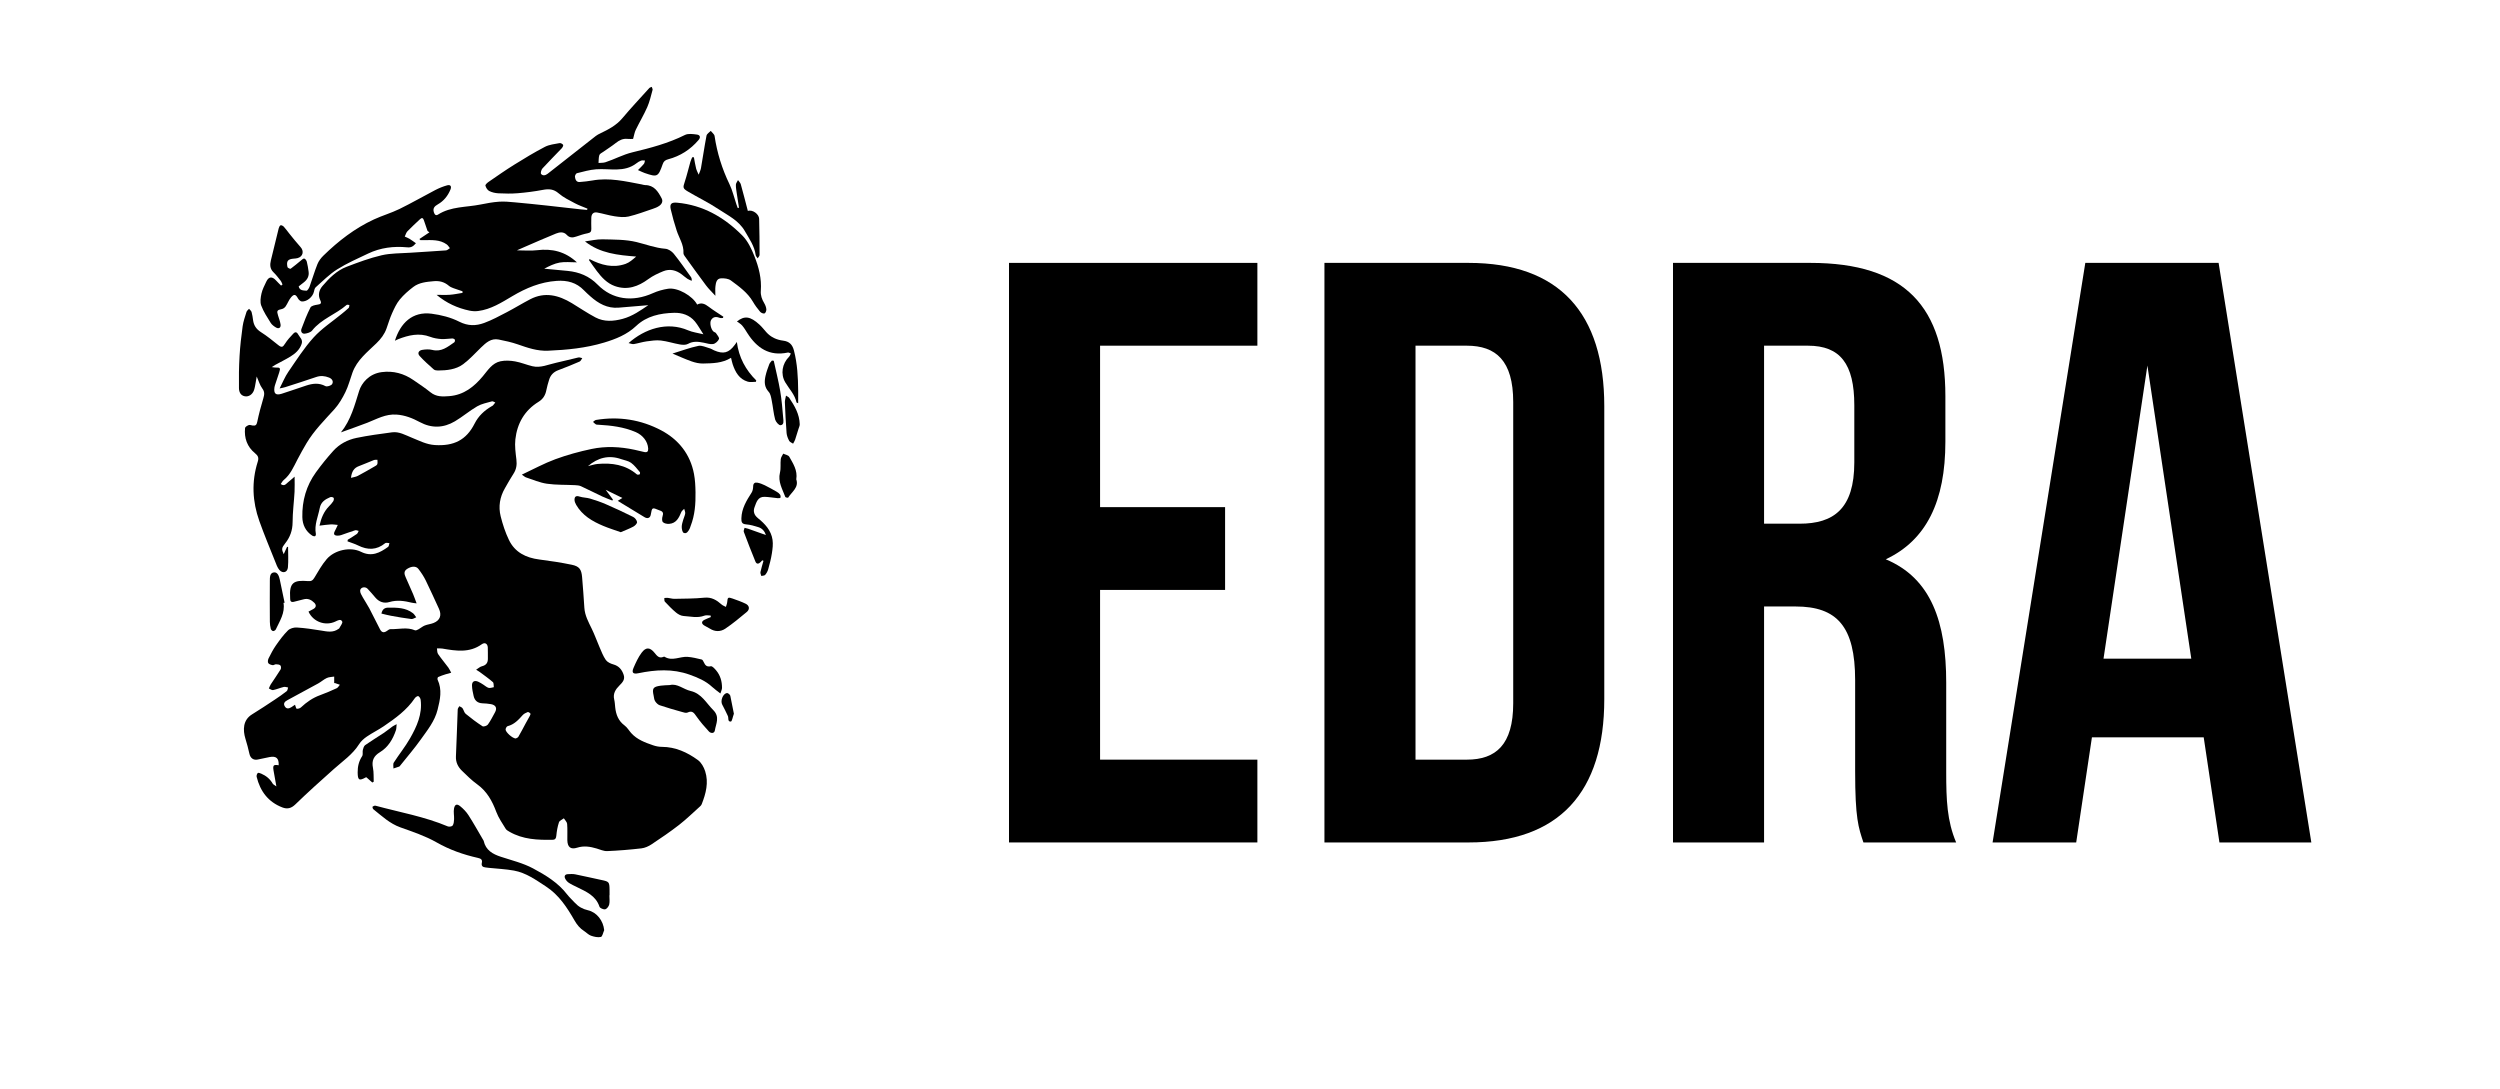<?xml version="1.0" encoding="utf-8"?>
<!-- Generator: Adobe Illustrator 16.0.4, SVG Export Plug-In . SVG Version: 6.00 Build 0)  -->
<!DOCTYPE svg PUBLIC "-//W3C//DTD SVG 1.1//EN" "http://www.w3.org/Graphics/SVG/1.1/DTD/svg11.dtd">
<svg version="1.1" id="Layer_1" xmlns="http://www.w3.org/2000/svg" xmlns:xlink="http://www.w3.org/1999/xlink" x="0px" y="0px"
	 width="699px" height="304.5px" viewBox="336 137.5 699 304.5" enable-background="new 336 137.5 699 304.5" xml:space="preserve">
<g enable-background="new    ">
	<path d="M643.58,279.295h34.955v23.148H643.58v47.455h43.983v23.15h-69.447V211.004h69.447v23.15H643.58V279.295z"/>
	<path d="M706.313,211.004h40.279c25.464,0,37.965,14.121,37.965,40.048V333c0,25.928-12.501,40.049-37.965,40.049h-40.279V211.004z
		 M731.777,234.154v115.744h14.353c8.103,0,12.964-4.166,12.964-15.74v-84.264c0-11.574-4.861-15.74-12.964-15.74H731.777z"/>
	<path d="M857.013,373.049c-1.39-4.168-2.315-6.713-2.315-19.908v-25.465c0-15.047-5.093-20.602-16.667-20.602h-8.797v65.975H803.77
		V211.004h38.428c26.39,0,37.732,12.269,37.732,37.271v12.73c0,16.668-5.324,27.549-16.667,32.873
		c12.731,5.324,16.898,17.594,16.898,34.492v25c0,7.871,0.231,13.658,2.778,19.678H857.013z M829.233,234.154v49.77h9.954
		c9.491,0,15.278-4.166,15.278-17.131V250.82c0-11.574-3.936-16.666-12.963-16.666H829.233z"/>
	<path d="M982.248,373.049h-25.696l-4.398-29.4h-31.251l-4.398,29.4h-23.38l25.927-162.044h37.27L982.248,373.049z M924.144,321.658
		h24.538l-12.27-81.949L924.144,321.658z"/>
</g>
<g>
	<path d="M431.324,258.392c2.805-3.491,3.834-7.603,5.1-11.625c0.673-2.14,2.744-4.758,6.289-5.222
		c3.25-0.426,6.191,0.375,8.865,2.213c1.623,1.115,3.271,2.204,4.799,3.438c1.609,1.299,3.396,1.211,5.26,1.062
		c4.031-0.325,6.9-2.604,9.355-5.547c1.42-1.7,2.629-3.714,4.957-4.201c1.303-0.274,2.748-0.194,4.073,0.037
		c1.64,0.288,3.208,0.964,4.837,1.351c2.311,0.551,4.436-0.498,6.619-0.965c2.088-0.445,4.146-1.02,6.229-1.484
		c0.334-0.074,0.729,0.117,1.098,0.187c-0.244,0.327-0.42,0.813-0.744,0.955c-1.955,0.848-3.926,1.662-5.924,2.396
		c-1.352,0.496-2.215,1.377-2.615,2.727c-0.281,0.943-0.58,1.889-0.758,2.854c-0.264,1.422-0.947,2.524-2.176,3.276
		c-3.93,2.411-5.989,6.04-6.494,10.503c-0.209,1.848,0.064,3.771,0.292,5.641c0.176,1.461-0.004,2.74-0.822,3.984
		c-0.856,1.303-1.6,2.68-2.383,4.031c-1.423,2.455-1.878,5.124-1.196,7.842c0.564,2.258,1.301,4.518,2.307,6.609
		c1.668,3.479,4.748,5,8.482,5.479c3.049,0.392,6.098,0.851,9.104,1.476c2.102,0.438,2.691,1.291,2.875,3.432
		c0.246,2.861,0.451,5.727,0.635,8.593c0.139,2.164,1.15,3.989,2.07,5.876c0.807,1.648,1.414,3.393,2.148,5.078
		c0.539,1.234,1.012,2.533,1.77,3.625c0.43,0.617,1.332,1.044,2.104,1.254c1.578,0.432,2.418,1.487,2.896,2.916
		c0.432,1.295-0.301,2.111-1.182,2.982c-1.047,1.035-1.873,2.267-1.459,3.93c0.174,0.706,0.195,1.447,0.275,2.175
		c0.219,2.032,0.881,3.791,2.625,5.077c0.738,0.544,1.225,1.424,1.852,2.125c1.652,1.843,3.9,2.648,6.145,3.423
		c0.766,0.264,1.605,0.426,2.414,0.428c3.818,0.014,7.115,1.527,10.094,3.696c0.941,0.687,1.65,1.962,2.023,3.112
		c1.021,3.169,0.211,6.242-0.967,9.23c-0.088,0.221-0.256,0.428-0.436,0.588c-1.953,1.75-3.834,3.595-5.898,5.203
		c-2.48,1.93-5.09,3.697-7.707,5.438c-0.832,0.55-1.852,1.005-2.828,1.117c-3.172,0.365-6.361,0.629-9.551,0.763
		c-0.977,0.04-1.982-0.438-2.961-0.726c-1.793-0.527-3.555-0.828-5.43-0.229c-1.834,0.585-2.719-0.154-2.758-2.104
		c-0.029-1.52,0.074-3.049-0.057-4.558c-0.045-0.538-0.598-1.032-0.92-1.548c-0.473,0.365-1.209,0.646-1.365,1.114
		c-0.395,1.188-0.617,2.456-0.732,3.709c-0.072,0.756-0.264,1.157-1.041,1.174c-4.182,0.087-8.314-0.075-12.07-2.244
		c-0.385-0.224-0.835-0.466-1.052-0.821c-0.931-1.537-2-3.039-2.618-4.701c-1.143-3.073-2.624-5.784-5.367-7.752
		c-1.525-1.095-2.877-2.447-4.23-3.763c-1.115-1.083-1.777-2.375-1.697-4.042c0.211-4.373,0.316-8.75,0.5-13.125
		c0.012-0.306,0.295-0.601,0.452-0.899c0.3,0.184,0.692,0.301,0.882,0.563c0.352,0.488,0.458,1.214,0.891,1.569
		c1.504,1.236,3.067,2.414,4.699,3.473c0.297,0.192,1.247-0.113,1.506-0.471c0.764-1.053,1.338-2.247,1.978-3.391
		c0.663-1.183,0.282-2.045-1.085-2.312c-0.803-0.156-1.631-0.199-2.451-0.24c-1.341-0.067-2.137-0.784-2.425-2.042
		c-0.22-0.953-0.429-1.929-0.458-2.898c-0.035-1.139,0.652-1.555,1.705-1.116c0.521,0.218,0.996,0.557,1.484,0.854
		c0.488,0.299,0.932,0.744,1.459,0.887c0.436,0.117,0.963-0.113,1.451-0.19c-0.076-0.483,0.021-1.169-0.26-1.417
		c-1.168-1.021-2.451-1.913-3.696-2.845c-0.223-0.167-0.471-0.302-0.987-0.63c0.64-0.396,1.08-0.827,1.596-0.952
		c1.208-0.292,1.721-0.992,1.688-2.199c-0.029-1.026,0.035-2.058-0.025-3.081c-0.063-1.066-0.824-1.492-1.684-0.877
		c-3.464,2.477-7.232,1.857-11.021,1.205c-0.492-0.085-1.008-0.035-1.512-0.047c0.094,0.527,0.033,1.158,0.31,1.562
		c0.896,1.309,1.933,2.521,2.877,3.797c0.323,0.438,0.535,0.957,0.798,1.438c-0.516,0.144-1.037,0.269-1.547,0.437
		c-0.712,0.231-1.43,0.461-2.107,0.774c-0.14,0.065-0.234,0.547-0.145,0.74c1.32,2.809,0.701,5.562-0.006,8.396
		c-0.807,3.232-2.852,5.713-4.691,8.307c-1.773,2.501-3.787,4.831-5.699,7.233c-0.103,0.129-0.201,0.301-0.338,0.353
		c-0.529,0.2-1.074,0.36-1.615,0.536c0.021-0.56-0.164-1.25,0.096-1.654c1.462-2.28,3.188-4.401,4.527-6.745
		c1.897-3.318,3.496-6.802,2.984-10.811c-0.048-0.381-0.336-0.852-0.652-1.025c-0.174-0.096-0.762,0.259-0.957,0.549
		c-2.248,3.352-5.448,5.646-8.703,7.866c-1.524,1.039-3.202,1.851-4.725,2.892c-0.826,0.562-1.644,1.283-2.168,2.119
		c-1.818,2.888-4.594,4.753-7.062,6.958c-3.638,3.247-7.274,6.503-10.774,9.897c-1.156,1.122-2.257,1.362-3.607,0.847
		c-3.976-1.518-6.221-4.537-7.209-8.572c-0.08-0.324,0.088-0.82,0.322-1.064c0.123-0.133,0.656,0.049,0.965,0.184
		c1.344,0.587,2.442,1.461,3.187,2.768c0.157,0.277,0.54,0.428,1.044,0.805c-0.301-1.684-0.564-3.075-0.797-4.471
		c-0.24-1.445,0.029-1.703,1.438-1.438c0.092-1.962-0.666-2.655-2.545-2.3c-1.121,0.212-2.232,0.472-3.351,0.699
		c-1.181,0.238-2.031-0.439-2.284-1.619c-0.307-1.434-0.705-2.849-1.128-4.252c-0.716-2.38-0.724-5.179,1.867-6.767
		c2.163-1.33,4.278-2.738,6.396-4.14c1.125-0.746,2.234-1.519,3.297-2.351c0.246-0.193,0.265-0.674,0.387-1.021
		c-0.401-0.061-0.834-0.243-1.2-0.154c-1.013,0.244-1.983,0.67-3,0.879c-0.347,0.071-0.784-0.289-1.181-0.453
		c0.175-0.381,0.303-0.791,0.529-1.139c0.913-1.402,1.887-2.768,2.76-4.193c0.168-0.275,0.136-0.924-0.07-1.117
		c-0.275-0.258-0.807-0.301-1.232-0.314c-0.308-0.01-0.648,0.305-0.929,0.249c-0.444-0.087-1.022-0.257-1.228-0.589
		c-0.191-0.309-0.096-0.938,0.092-1.314c0.621-1.235,1.254-2.48,2.043-3.611c1.023-1.471,2.099-2.936,3.361-4.191
		c0.562-0.559,1.653-0.88,2.475-0.828c2.281,0.145,4.557,0.479,6.816,0.854c1.68,0.28,3.325,0.658,4.853-0.468
		c0.065-0.049,0.171-0.073,0.2-0.137c0.316-0.646,1.035-1.488,0.842-1.906c-0.393-0.853-1.264-0.316-1.926-0.004
		c-2.797,1.314-6.199,0.084-7.504-2.783c0.455-0.242,0.92-0.479,1.373-0.735c0.824-0.462,0.836-1.147,0.256-1.729
		c-0.803-0.808-1.778-1.313-3.002-0.971c-0.869,0.242-1.754,0.426-2.623,0.67c-0.836,0.233-1.156-0.113-1.131-0.916
		c0.002-0.041,0-0.084-0.002-0.125c-0.291-4.338,0.987-5.061,5.015-4.725c0.899,0.075,1.301-0.186,1.743-0.917
		c1.072-1.782,2.105-3.629,3.445-5.204c2.182-2.564,6.619-3.558,9.6-2.072c2.992,1.493,5.289,0.277,7.584-1.375
		c0.246-0.179,0.25-0.693,0.367-1.053c-0.399-0.003-0.94-0.178-1.176,0.016c-2.4,1.979-4.91,1.968-7.586,0.636
		c-0.939-0.468-1.963-0.767-2.949-1.142c0.021-0.148,0.041-0.298,0.062-0.447c0.854-0.535,1.729-1.041,2.549-1.623
		c0.247-0.176,0.344-0.562,0.51-0.852c-0.328-0.066-0.697-0.266-0.979-0.179c-1.324,0.41-2.621,0.91-3.938,1.353
		c-0.305,0.103-0.643,0.152-0.963,0.152c-1.009-0.002-1.244-0.439-0.771-1.312c0.296-0.547,0.539-1.123,0.807-1.687
		c-0.658-0.052-1.318-0.174-1.971-0.142c-0.998,0.053-1.99,0.211-3.146,0.344c0.492-2.172,1.23-3.939,2.641-5.389
		c0.429-0.44,0.861-0.894,1.191-1.405c0.168-0.263,0.264-0.771,0.12-0.981c-0.137-0.197-0.692-0.298-0.954-0.186
		c-1.387,0.59-2.599,1.343-2.923,3.033c-0.459,2.4-1.571,4.695-1.087,7.244c0.038,0.198-0.09,0.588-0.22,0.625
		c-0.229,0.068-0.563,0.008-0.771-0.129c-1.869-1.225-2.75-3.043-2.793-5.207c-0.089-4.562,1.107-8.789,3.791-12.5
		c1.508-2.086,3.137-4.1,4.86-6.012c1.721-1.908,3.989-3.105,6.472-3.621c3.284-0.679,6.62-1.123,9.947-1.566
		c2.007-0.269,3.73,0.779,5.516,1.49c2.117,0.844,4.096,1.926,6.512,2.071c5.228,0.317,8.732-1.368,11.068-5.998
		c1.088-2.157,2.719-3.649,4.732-4.834c0.142-0.083,0.306-0.147,0.414-0.264c0.23-0.251,0.432-0.53,0.646-0.797
		c-0.316-0.118-0.68-0.402-0.939-0.328c-1.401,0.399-2.897,0.679-4.133,1.396c-2.154,1.25-4.071,2.908-6.217,4.18
		c-3.186,1.889-6.502,2.016-9.832,0.223c-2.027-1.092-4.095-1.922-6.486-2.096c-3.076-0.223-5.541,1.25-8.196,2.285
		C436.242,256.643,433.775,257.496,431.324,258.392z M452.486,306.205c-0.658-0.09-1.01-0.107-1.346-0.189
		c-2.083-0.509-4.137-0.824-6.288-0.18c-1.467,0.438-2.837-0.012-3.879-1.231c-0.722-0.843-1.433-1.696-2.203-2.493
		c-0.69-0.715-2.019-0.414-2.073,0.521c-0.037,0.61,0.407,1.283,0.732,1.875c0.568,1.035,1.259,2.003,1.811,3.046
		c1.035,1.956,1.986,3.956,3.017,5.916c0.495,0.945,1.149,1.021,2.006,0.381c0.276-0.206,0.632-0.456,0.942-0.445
		c2.274,0.07,4.584-0.641,6.828,0.328c0.252,0.108,0.707-0.138,1.021-0.309c0.581-0.316,1.09-0.789,1.696-1.029
		c0.793-0.316,1.683-0.395,2.477-0.712c1.832-0.729,2.336-2.196,1.49-4.001c-1.234-2.633-2.401-5.3-3.688-7.906
		c-0.558-1.134-1.273-2.207-2.045-3.209c-0.662-0.865-1.925-0.781-3.13-0.016c-1.024,0.65-0.823,1.469-0.423,2.361
		c0.704,1.565,1.4,3.136,2.077,4.715C451.822,304.365,452.08,305.131,452.486,306.205z M429.441,328.498c0-0.69,0-1.26,0-1.828
		c-0.693,0.122-1.447,0.113-2.064,0.398c-0.846,0.39-1.562,1.055-2.385,1.51c-2.871,1.586-5.764,3.133-8.646,4.695
		c-0.673,0.365-1.2,0.852-0.752,1.666c0.468,0.852,1.182,0.734,1.891,0.277c0.359-0.23,0.709-0.477,1.002-0.674
		c0.188,0.482,0.295,1.105,0.465,1.125c0.385,0.042,0.902-0.108,1.188-0.372c1.575-1.474,3.295-2.677,5.344-3.419
		c1.58-0.573,3.127-1.244,4.653-1.946c0.368-0.169,0.599-0.639,0.892-0.971c-0.439-0.154-0.877-0.315-1.32-0.457
		C429.602,328.469,429.478,328.498,429.441,328.498z M480.203,343.984c0.156-0.096,0.576-0.209,0.733-0.478
		c0.716-1.216,1.353-2.478,2.026-3.72c0.371-0.687,0.773-1.357,1.137-2.049c0.119-0.227,0.297-0.596,0.205-0.721
		c-0.165-0.222-0.583-0.49-0.771-0.418c-0.515,0.195-1.061,0.473-1.416,0.874c-1.18,1.332-2.362,2.603-4.188,3.065
		c-0.261,0.066-0.556,0.599-0.565,0.923C477.342,342.193,479.264,343.947,480.203,343.984z M434.133,271.107
		c0.732-0.203,1.367-0.27,1.895-0.545c1.559-0.816,3.08-1.71,4.606-2.589c0.315-0.181,0.728-0.374,0.848-0.664
		c0.15-0.36,0.044-0.829,0.048-1.25c-0.332,0.021-0.695-0.042-0.99,0.072c-1.404,0.543-2.775,1.176-4.189,1.694
		C434.933,268.346,434.334,269.387,434.133,271.107z"/>
	<path d="M458.068,219.938c1.241,0,2.487,0.071,3.723-0.021c1.185-0.088,2.359-0.346,3.537-0.529
		c-0.008-0.152-0.015-0.304-0.021-0.456c-0.376-0.124-0.762-0.23-1.128-0.377c-0.913-0.363-1.979-0.556-2.69-1.162
		c-1.268-1.081-2.642-1.416-4.207-1.273c-2.01,0.183-4.072,0.352-5.731,1.616c-1.366,1.04-2.693,2.198-3.778,3.517
		c-0.916,1.112-1.548,2.491-2.146,3.825c-0.621,1.379-1.051,2.847-1.562,4.275c-0.577,1.62-1.569,2.912-2.812,4.12
		c-2.543,2.474-5.439,4.69-6.705,8.215c-0.65,1.812-1.127,3.708-1.967,5.429c-0.832,1.705-1.83,3.408-3.092,4.809
		c-2.748,3.051-5.674,5.943-7.791,9.502c-0.881,1.482-1.716,2.994-2.516,4.521c-1.082,2.067-1.975,4.248-3.865,5.779
		c-0.33,0.268-0.527,0.698-0.822,1.102c1.02,0.771,1.492-0.059,2.045-0.494c0.588-0.465,1.143-0.975,1.83-1.566
		c0,1.6,0.062,2.938-0.013,4.27c-0.159,2.82-0.536,5.637-0.545,8.455c-0.008,2.316-0.719,4.248-2.131,6.002
		c-0.938,1.168-0.995,1.576-0.356,2.953c0.35-0.767,0.648-1.416,0.946-2.067c0.093,0.021,0.185,0.039,0.276,0.06
		c0,1.896,0.125,3.805-0.041,5.688c-0.124,1.413-1.434,1.806-2.377,0.743c-0.566-0.641-0.862-1.547-1.189-2.369
		c-1.504-3.772-3.078-7.521-4.436-11.346c-1.93-5.436-2.205-10.978-0.448-16.525c0.347-1.1,0.162-1.675-0.776-2.438
		c-2.182-1.771-3.041-4.232-2.761-7.024c0.032-0.315,0.634-0.67,1.04-0.821c0.305-0.111,0.719,0.075,1.085,0.128
		c0.791,0.117,1.104-0.149,1.282-1.015c0.46-2.233,1.057-4.443,1.71-6.629c0.301-1.006,0.407-1.785-0.302-2.73
		c-0.668-0.891-0.979-2.05-1.559-3.34c-0.109,0.666-0.174,1.117-0.263,1.562c-0.149,0.763-0.239,1.549-0.493,2.275
		c-0.418,1.202-1.484,1.885-2.535,1.705c-1.273-0.218-1.652-1.289-1.669-2.283c-0.048-2.99-0.009-5.988,0.166-8.972
		c0.163-2.776,0.476-5.549,0.86-8.302c0.191-1.371,0.667-2.707,1.081-4.037c0.103-0.333,0.468-0.583,0.713-0.872
		c0.245,0.299,0.61,0.563,0.709,0.905c0.214,0.738,0.312,1.516,0.418,2.281c0.203,1.474,0.905,2.519,2.206,3.342
		c1.686,1.066,3.242,2.341,4.803,3.589c0.971,0.774,1.282,0.67,1.928-0.367c0.64-1.028,1.486-1.94,2.324-2.826
		c0.438-0.462,0.915-0.558,1.342,0.231c0.465,0.855,1.387,1.455,0.967,2.673c-0.562,1.625-1.746,2.674-3.123,3.519
		c-1.362,0.836-2.807,1.538-4.211,2.307c-0.268,0.146-0.518,0.324-1.027,0.646c0.555,0.068,0.814,0.136,1.072,0.125
		c1.306-0.045,1.436,0.126,1.013,1.4c-0.349,1.053-0.704,2.104-1.049,3.157c-0.103,0.312-0.216,0.627-0.265,0.949
		c-0.258,1.77,0.34,2.344,2.021,1.819c2.31-0.722,4.583-1.554,6.885-2.3c1.792-0.582,3.548-0.803,5.356,0.173
		c0.424,0.229,1.586-0.136,1.855-0.571c0.428-0.688,0.064-1.46-0.857-1.824c-1.196-0.474-2.344-0.586-3.594-0.156
		c-2.869,0.99-5.767,1.902-8.656,2.834c-0.41,0.132-0.844,0.195-1.568,0.357c0.885-1.717,1.489-3.26,2.402-4.588
		c2.275-3.305,4.443-6.736,7.125-9.689c2.263-2.493,5.185-4.387,7.812-6.549c0.666-0.547,1.346-1.082,1.963-1.68
		c0.174-0.168,0.146-0.543,0.211-0.822c-0.264-0.011-0.631-0.143-0.773-0.018c-3.02,2.645-7.068,3.893-9.651,7.154
		c-0.409,0.519-1.319,0.789-2.034,0.879c-0.85,0.107-1.205-0.647-0.953-1.331c0.75-2.03,1.541-4.058,2.518-5.982
		c0.238-0.472,1.227-0.685,1.902-0.786c0.89-0.132,1.324-0.277,0.828-1.291c-0.695-1.417-0.301-2.839,0.625-3.924
		c1.896-2.22,3.984-4.326,6.769-5.388c3.207-1.223,6.448-2.441,9.78-3.215c2.559-0.595,5.277-0.521,7.928-0.705
		c3.357-0.232,6.718-0.406,10.072-0.66c0.377-0.028,0.728-0.41,1.091-0.626c-0.291-0.35-0.523-0.778-0.88-1.036
		c-1.938-1.402-4.193-1.217-6.408-1.203c-0.321,0.002-0.643,0-0.963,0c-0.096-0.104-0.191-0.209-0.286-0.314
		c0.937-0.624,1.87-1.247,2.804-1.87c-0.174-0.127-0.349-0.254-0.523-0.382c-0.342-0.992-0.696-1.981-1.019-2.981
		c-0.207-0.642-0.534-0.826-1.058-0.334c-1.197,1.122-2.413,2.227-3.549,3.409c-0.365,0.378-0.502,0.976-0.743,1.474
		c0.444,0.205,0.911,0.372,1.327,0.625c0.596,0.363,1.154,0.789,1.791,1.233c-0.771,0.909-1.327,1.257-2.437,1.149
		c-3.763-0.367-7.47,0.09-10.928,1.74c-2.925,1.395-5.919,2.703-8.649,4.419c-2.191,1.376-4.05,3.288-6.009,5.014
		c-0.296,0.262-0.394,0.798-0.491,1.229c-0.32,1.425-1.881,2.796-3.367,2.739c-0.383-0.015-0.888-0.474-1.096-0.859
		c-0.604-1.124-1.064-1.308-1.906-0.336c-0.641,0.738-0.979,1.729-1.537,2.552c-0.229,0.336-0.648,0.668-1.035,0.748
		c-1.364,0.283-1.514,0.486-1.088,1.821c0.26,0.819,0.568,1.64,0.697,2.481c0.143,0.925-0.484,1.338-1.283,0.863
		c-0.553-0.328-1.137-0.752-1.467-1.283c-0.974-1.568-2.015-3.14-2.654-4.85c-0.366-0.982-0.17-2.273,0.07-3.358
		c0.256-1.144,0.829-2.228,1.334-3.304c0.686-1.466,1.646-1.56,2.75-0.341c0.446,0.494,0.932,0.952,1.401,1.426
		c0.133-0.104,0.267-0.21,0.399-0.316c-0.176-0.361-0.299-0.766-0.541-1.075c-0.631-0.809-1.26-1.634-1.994-2.345
		c-1-0.971-1.012-2.096-0.725-3.301c0.715-2.992,1.441-5.98,2.19-8.964c0.083-0.327,0.284-0.777,0.536-0.864
		c0.234-0.081,0.689,0.172,0.908,0.408c0.529,0.57,0.965,1.225,1.459,1.828c1.056,1.29,2.074,2.614,3.199,3.841
		c1.034,1.131,0.707,2.647-0.773,3.084c-0.35,0.104-0.727,0.13-1.094,0.158c-1.681,0.123-2.139,0.682-1.779,2.365
		c0.047,0.221,0.76,0.555,0.895,0.459c0.982-0.706,1.891-1.515,2.84-2.273c0.297-0.238,0.688-0.627,0.953-0.569
		c0.295,0.063,0.625,0.526,0.717,0.873c0.235,0.908,0.371,1.844,0.504,2.775c0.179,1.262-0.346,2.236-1.326,2.998
		c-0.482,0.375-0.96,0.754-1.45,1.14c0.29,1.243,1.369,1.109,2.177,1.2c0.254,0.029,0.717-0.704,0.883-1.162
		c0.754-2.076,1.362-4.208,2.183-6.256c0.353-0.882,0.983-1.718,1.672-2.389c4.188-4.093,8.788-7.65,14.132-10.124
		c2.336-1.081,4.844-1.799,7.153-2.926c3.388-1.653,6.655-3.553,10.002-5.291c1.047-0.542,2.163-0.996,3.296-1.312
		c0.943-0.263,1.314,0.266,0.938,1.181c-0.723,1.758-1.859,3.181-3.523,4.133c-0.895,0.511-1.48,1.075-1.102,2.249
		c0.223,0.689,0.596,0.966,1.15,0.613c3.628-2.314,7.868-2.007,11.846-2.809c1.721-0.346,3.459-0.669,5.203-0.793
		c1.458-0.104,2.943,0.045,4.409,0.176c3.022,0.27,6.042,0.587,9.06,0.912c3.137,0.337,6.271,0.707,9.408,1.057
		c0.586,0.065,1.174,0.101,1.76,0.15c0.033-0.118,0.064-0.234,0.098-0.353c-1.164-0.492-2.375-0.901-3.486-1.494
		c-1.576-0.841-3.24-1.632-4.57-2.786c-1.398-1.213-2.742-1.285-4.41-0.968c-2.312,0.439-4.664,0.74-7.012,0.936
		c-1.795,0.15-3.615,0.111-5.418,0.023c-0.875-0.042-1.806-0.255-2.578-0.648c-0.498-0.253-0.908-0.936-1.055-1.504
		c-0.068-0.264,0.525-0.797,0.918-1.065c2.355-1.62,4.701-3.263,7.127-4.773c2.811-1.75,5.652-3.474,8.586-4.999
		c1.227-0.638,2.723-0.781,4.115-1.05c0.303-0.058,0.84,0.231,0.982,0.509c0.105,0.204-0.182,0.72-0.422,0.974
		c-1.779,1.877-3.623,3.695-5.363,5.605c-0.33,0.362-0.582,1.298-0.371,1.545c0.486,0.574,1.217,0.423,1.854-0.08
		c4.473-3.529,8.955-7.044,13.445-10.55c0.379-0.296,0.824-0.519,1.262-0.728c2.26-1.087,4.449-2.215,6.131-4.209
		c2.43-2.884,5.01-5.642,7.543-8.439c0.162-0.18,0.459-0.238,0.693-0.353c0.086,0.29,0.303,0.616,0.232,0.863
		c-0.449,1.62-0.814,3.286-1.486,4.815c-0.951,2.161-2.176,4.201-3.209,6.329c-0.348,0.713-0.461,1.539-0.75,2.552
		c-0.404,0-0.998,0.051-1.582-0.011c-1.285-0.136-2.283,0.384-3.264,1.157c-1.113,0.881-2.328,1.637-3.49,2.46
		c-0.395,0.278-0.969,0.527-1.094,0.91c-0.225,0.687-0.174,1.465-0.236,2.205c0.643-0.059,1.32-0.003,1.918-0.197
		c2.559-0.827,4.893-2.138,7.582-2.785c4.994-1.204,10.002-2.512,14.664-4.846c0.914-0.459,2.246-0.258,3.354-0.113
		c0.879,0.114,1.102,0.764,0.449,1.528c-2.277,2.671-5.109,4.488-8.494,5.384c-0.809,0.214-1.244,0.544-1.525,1.351
		c-1.262,3.604-1.506,3.705-5.045,2.487c-0.561-0.194-1.092-0.475-1.875-0.82c0.68-0.694,1.213-1.178,1.66-1.731
		c0.193-0.239,0.207-0.622,0.305-0.939c-0.371,0.001-0.771-0.09-1.1,0.027c-0.455,0.162-0.885,0.439-1.271,0.737
		c-3.459,2.671-7.482,1.394-11.293,1.688c-1.812,0.139-3.604,0.654-5.379,1.095c-0.262,0.065-0.584,0.69-0.539,1.009
		c0.102,0.726,0.352,1.527,1.344,1.447c1.182-0.096,2.371-0.213,3.537-0.426c4.691-0.851,9.223,0.234,13.771,1.097
		c0.324,0.061,0.643,0.191,0.963,0.193c2.516,0.006,3.617,1.795,4.611,3.674c0.463,0.875,0.053,1.636-0.674,2.143
		c-0.525,0.369-1.16,0.612-1.775,0.819c-2.254,0.756-4.484,1.61-6.789,2.15c-1.219,0.286-2.592,0.126-3.859-0.061
		c-1.656-0.243-3.266-0.767-4.914-1.062c-1.068-0.192-1.619,0.434-1.645,1.486c-0.023,1.026-0.025,2.055,0.006,3.081
		c0.023,0.74-0.236,1.086-1.018,1.234c-1.082,0.205-2.141,0.559-3.184,0.921c-1.012,0.353-1.869,0.402-2.686-0.486
		c-0.846-0.919-1.998-0.753-2.99-0.353c-2.889,1.166-5.736,2.438-8.6,3.67c-0.697,0.3-1.39,0.609-2.337,1.025
		c2.086,0,3.888,0.179,5.642-0.036c4.193-0.516,7.891,0.372,11.145,3.393c-1.691,0-3.283-0.205-4.795,0.058
		c-1.521,0.264-2.959,0.994-4.342,1.718c2.184,0.205,4.367,0.391,6.547,0.616c3.23,0.333,6.02,1.429,8.395,3.856
		c4.072,4.159,9.707,4.95,15.479,2.352c1.318-0.594,2.771-0.996,4.201-1.218c2.699-0.419,6.865,2.005,8.137,4.43
		c1.201-0.658,2.188-0.189,3.201,0.586c1.322,1.008,2.75,1.875,4.131,2.806c-0.041,0.116-0.082,0.231-0.123,0.348
		c-0.277,0-0.582,0.079-0.824-0.013c-0.979-0.374-1.883-0.426-2.486,0.586c-0.48,0.804-0.018,2.722,0.73,3.273
		c0.195,0.145,0.506,0.193,0.625,0.377c0.35,0.539,1.002,1.27,0.85,1.653c-0.242,0.609-0.984,1.292-1.615,1.407
		c-0.83,0.152-1.76-0.195-2.641-0.365c-1.504-0.292-2.947-0.5-4.42,0.333c-0.6,0.339-1.525,0.278-2.262,0.153
		c-1.777-0.305-3.518-0.895-5.301-1.1c-1.301-0.15-2.666,0.056-3.982,0.237c-1.213,0.168-2.396,0.56-3.605,0.763
		c-0.396,0.065-0.84-0.153-1.453-0.282c4.521-3.999,10.768-6.106,16.662-3.562c1.24,0.536,2.646,0.696,4.26,1.099
		c-0.92-1.405-1.541-2.57-2.363-3.571c-1.492-1.815-3.641-2.489-5.844-2.429c-3.867,0.104-7.652,0.89-10.582,3.664
		c-2.578,2.441-5.729,3.678-8.986,4.66c-5.096,1.537-10.355,2.047-15.668,2.273c-3.029,0.129-5.707-0.822-8.46-1.777
		c-1.729-0.601-3.54-0.994-5.34-1.352c-2.124-0.421-3.541,0.896-4.924,2.225c-1.646,1.583-3.181,3.326-5.003,4.672
		c-2.03,1.498-4.553,1.744-7.04,1.765c-0.397,0.003-0.904-0.062-1.177-0.304c-1.361-1.209-2.742-2.418-3.957-3.768
		c-0.707-0.784-0.211-1.546,0.736-1.698c0.911-0.145,1.911-0.212,2.79,0.011c2.562,0.646,4.315-0.849,6.165-2.123
		c0.162-0.11,0.25-0.571,0.152-0.75c-0.104-0.188-0.473-0.332-0.719-0.325c-1.024,0.028-2.057,0.231-3.069,0.161
		c-1.038-0.07-2.11-0.248-3.078-0.616c-3.116-1.188-6.049-0.478-8.97,0.655c-0.281,0.108-0.547,0.258-0.918,0.436
		c1.548-4.932,4.875-8.252,10.257-7.559c2.642,0.34,5.376,1.031,7.729,2.229c2.438,1.24,4.682,1.2,6.981,0.354
		c2.181-0.803,4.25-1.926,6.317-3.004c2.215-1.154,4.346-2.479,6.564-3.629c4.098-2.125,7.941-1.131,11.645,1.11
		c2.199,1.333,4.336,2.792,6.605,3.989c2.406,1.269,4.998,1.083,7.562,0.396c2.783-0.744,5.068-2.396,7.195-3.828
		c-2.652,0.221-5.484,0.463-8.314,0.692c-3.148,0.255-5.635-1.161-7.881-3.159c-0.613-0.546-1.229-1.097-1.797-1.688
		c-2.094-2.177-4.635-2.844-7.607-2.643c-4.564,0.309-8.587,1.999-12.448,4.289c-2.998,1.777-5.964,3.677-9.528,4.138
		c-0.791,0.103-1.635,0.056-2.416-0.104C463.925,223.648,460.849,222.265,458.068,219.938z"/>
	<path d="M508.715,277.541c0.406-0.256,0.896-0.561,1.295-0.809c-1.508-0.74-2.943-1.443-4.662-2.285
		c0.791,1.065,1.402,1.891,2.016,2.717c-0.049,0.098-0.096,0.195-0.143,0.291c-0.943-0.375-1.904-0.707-2.82-1.137
		c-1.998-0.937-3.957-1.951-5.961-2.869c-0.5-0.229-1.109-0.271-1.674-0.299c-2.617-0.132-5.264-0.029-7.846-0.401
		c-1.994-0.286-3.91-1.136-5.85-1.77c-0.322-0.104-0.588-0.383-1.164-0.771c3.273-1.53,6.227-3.154,9.354-4.304
		c3.291-1.209,6.711-2.151,10.145-2.873c3.969-0.832,8-0.635,11.98,0.218c0.922,0.196,1.834,0.438,2.754,0.639
		c0.801,0.174,1.141-0.134,1.092-0.979c-0.121-2.045-1.574-3.772-3.482-4.596c-3.352-1.445-6.867-1.852-10.443-2.055
		c-0.244-0.014-0.525,0.001-0.721-0.114c-0.291-0.172-0.521-0.448-0.775-0.68c0.271-0.187,0.525-0.494,0.822-0.544
		c6.408-1.069,12.602-0.083,18.26,2.917c4.809,2.549,8.109,6.644,9.148,12.18c0.316,1.673,0.395,3.403,0.424,5.11
		c0.055,3.214-0.172,6.404-1.365,9.447c-0.107,0.267-0.16,0.559-0.299,0.806c-0.361,0.657-0.807,1.466-1.645,1.103
		c-0.363-0.158-0.541-1.068-0.545-1.639c-0.008-0.675,0.238-1.359,0.422-2.027c0.162-0.595,0.475-1.158,0.551-1.757
		c0.055-0.411-0.182-0.86-0.283-1.294c-0.273,0.296-0.654,0.546-0.801,0.895c-0.666,1.604-1.391,3.154-3.391,3.312
		c-0.59,0.047-1.377-0.1-1.756-0.479c-0.299-0.297-0.271-1.142-0.102-1.643c0.299-0.865,0.111-1.341-0.732-1.604
		c-0.076-0.024-0.156-0.054-0.23-0.087c-1.971-0.83-1.971-0.83-2.338,1.271c-0.158,0.911-0.914,1.184-1.746,0.671
		C513.74,280.588,511.266,279.094,508.715,277.541z M500.395,267.83c0.898-0.209,1.787-0.53,2.699-0.61
		c3.992-0.349,7.768,0.198,10.967,2.912c0.16,0.134,0.549,0.112,0.764,0.015c0.111-0.05,0.188-0.525,0.084-0.642
		c-0.783-0.905-1.51-1.914-2.465-2.603c-0.764-0.552-1.822-0.697-2.75-1.024C506.221,264.646,503.141,265.476,500.395,267.83z"/>
	<path d="M536.02,220.203c-0.994-1.094-1.887-1.935-2.611-2.902c-2.043-2.721-4.02-5.49-6.01-8.25
		c-0.16-0.224-0.316-0.533-0.303-0.793c0.125-2.338-1.232-4.213-1.902-6.303c-0.627-1.95-1.199-3.924-1.654-5.918
		c-0.352-1.545,0.209-2.005,1.764-1.865c7.311,0.66,13.258,4.138,18.279,9.208c1.527,1.544,2.553,3.735,3.371,5.803
		c1.211,3.049,2.027,6.259,1.771,9.609c-0.102,1.3,0.307,2.4,0.955,3.485c0.305,0.512,0.543,1.123,0.592,1.709
		c0.035,0.39-0.242,1.072-0.521,1.154c-0.344,0.102-0.967-0.17-1.229-0.482c-0.738-0.873-1.43-1.808-2.004-2.797
		c-1.494-2.568-3.859-4.242-6.158-5.943c-0.705-0.523-1.865-0.65-2.797-0.595c-1.211,0.072-1.4,1.228-1.521,2.196
		C535.939,218.307,536.02,219.117,536.02,220.203z"/>
	<path d="M504.932,397.577c-0.301,0.664-0.498,1.795-0.928,1.895c-0.861,0.193-1.896-0.047-2.771-0.354
		c-0.707-0.25-1.268-0.885-1.924-1.305c-1.166-0.744-1.965-1.724-2.672-2.951c-2.092-3.625-4.328-7.117-7.998-9.51
		c-2.832-1.848-5.568-3.828-8.95-4.441c-2.294-0.416-4.646-0.514-6.971-0.758c-0.326-0.035-0.651-0.086-0.978-0.121
		c-0.787-0.082-1.211-0.424-1.016-1.295c0.202-0.897-0.277-1.185-1.105-1.369c-4.055-0.912-7.899-2.26-11.57-4.35
		c-3.145-1.789-6.665-2.96-10.098-4.186c-2.99-1.068-5.195-3.184-7.582-5.083c-0.164-0.134-0.271-0.652-0.188-0.716
		c0.218-0.172,0.587-0.318,0.836-0.252c6.759,1.83,13.694,3.041,20.194,5.783c0.375,0.158,1.177,0.025,1.359-0.25
		c0.312-0.471,0.367-1.162,0.393-1.763c0.039-0.999-0.2-2.034-0.018-2.995c0.227-1.176,0.82-1.382,1.736-0.633
		c0.874,0.715,1.701,1.564,2.309,2.512c1.418,2.205,2.691,4.504,4.022,6.764c0.083,0.144,0.2,0.277,0.233,0.434
		c0.58,2.59,2.496,3.669,4.803,4.423c3.025,0.991,6.193,1.761,8.973,3.24c3.518,1.875,7.002,3.983,9.529,7.262
		c0.648,0.841,1.449,1.562,2.172,2.353c1,1.093,2.205,1.765,3.672,2.098C502.875,392.571,504.676,394.938,504.932,397.577z"/>
	<path d="M530.014,181.468c0.197,1.042,0.354,2.097,0.613,3.124c0.152,0.604,0.475,1.166,0.721,1.747
		c0.221-0.612,0.535-1.208,0.645-1.841c0.533-3.023,0.967-6.066,1.551-9.08c0.098-0.496,0.77-0.88,1.176-1.316
		c0.371,0.474,1.002,0.909,1.076,1.426c0.699,4.708,2.09,9.173,4.162,13.465c0.85,1.757,1.289,3.712,1.918,5.575
		c0.125,0.367,0.264,0.729,0.395,1.094c0.117-0.025,0.232-0.05,0.35-0.074c-0.201-1.292-0.412-2.582-0.6-3.875
		c-0.123-0.851-0.289-1.709-0.27-2.561c0.01-0.436,0.385-0.864,0.592-1.296c0.268,0.385,0.66,0.732,0.779,1.158
		c0.693,2.475,1.32,4.966,1.977,7.47c1.316-0.458,3.123,0.891,3.156,2.192c0.094,3.363,0.119,6.729,0.121,10.093
		c0,0.32-0.348,0.64-0.531,0.961c-0.193-0.308-0.521-0.599-0.564-0.926c-0.324-2.53-1.785-4.517-2.996-6.646
		c-1.723-3.023-4.77-4.424-7.457-6.214c-2.721-1.812-5.693-3.233-8.512-4.907c-1.445-0.86-1.383-1.119-0.859-2.699
		c0.604-1.827,1.037-3.709,1.566-5.561c0.129-0.448,0.342-0.87,0.516-1.303C529.695,181.472,529.854,181.47,530.014,181.468z"/>
	<path d="M500.842,209.941c3.209,1.682,6.543,2.581,10.059,1.342c1.094-0.386,2.027-1.224,2.967-2.051
		c-5.102-0.401-10.049-0.877-14.305-4.232c1.635-0.209,3.271-0.626,4.9-0.585c3.184,0.08,6.455,0.021,9.512,0.764
		c2.678,0.652,5.252,1.66,8.061,1.875c0.822,0.062,1.799,0.704,2.342,1.375c1.693,2.094,3.221,4.326,4.799,6.515
		c0.178,0.25,0.266,0.566,0.229,1.072c-0.406-0.188-0.842-0.33-1.209-0.575c-0.547-0.363-1.039-0.806-1.561-1.204
		c-1.58-1.203-3.344-1.661-5.207-0.896c-1.426,0.584-2.869,1.249-4.102,2.156c-2.879,2.121-5.92,3.236-9.43,1.983
		c-2.152-0.768-3.674-2.412-5.021-4.197c-0.76-1.006-1.471-2.049-2.203-3.074C500.729,210.12,500.785,210.03,500.842,209.941z"/>
	<path d="M534.699,309.605c-0.582,0-1.229-0.166-1.738,0.029c-1.949,0.748-3.908,0.216-5.85,0.095
		c-0.715-0.044-1.506-0.476-2.078-0.95c-1.125-0.933-2.145-1.998-3.145-3.064c-0.191-0.203-0.104-0.669-0.143-1.014
		c0.336-0.016,0.676-0.07,1.006-0.035c0.607,0.064,1.211,0.277,1.811,0.264c2.791-0.061,5.592-0.038,8.361-0.318
		c2.047-0.209,3.451,0.678,4.84,1.909c0.334,0.298,0.799,0.448,1.203,0.666c0.129-0.454,0.328-0.901,0.367-1.362
		c0.113-1.314,0.215-1.422,1.508-0.967c1.234,0.437,2.479,0.875,3.652,1.445c1.051,0.509,1.207,1.555,0.314,2.296
		c-1.955,1.625-3.916,3.267-6.02,4.681c-1.307,0.879-2.871,0.896-4.311-0.022c-0.516-0.331-1.098-0.562-1.607-0.899
		c-0.797-0.529-0.756-1.134,0.104-1.563c0.566-0.287,1.17-0.507,1.76-0.757C534.723,309.893,534.711,309.75,534.699,309.605z"/>
	<path d="M549.131,294.16c-0.152,0.166-0.301,0.336-0.459,0.496c-0.545,0.559-1.139,0.638-1.457-0.14
		c-1.131-2.754-2.207-5.528-3.25-8.317c-0.113-0.303,0.137-0.742,0.219-1.119c0.334,0.084,0.674,0.143,0.998,0.255
		c1.631,0.569,3.258,1.153,4.973,1.766c-0.361-1.073-1.029-1.858-2.068-2.192c-1.127-0.358-2.291-0.701-3.457-0.791
		c-1.213-0.095-1.365-0.659-1.34-1.687c0.07-2.771,1.443-4.979,2.861-7.202c0.311-0.484,0.42-1.164,0.432-1.756
		c0.016-0.859,0.49-1.137,1.164-1.018c0.717,0.129,1.422,0.404,2.08,0.726c1.143,0.56,2.25,1.188,3.352,1.822
		c0.348,0.198,0.691,0.464,0.922,0.784c0.154,0.219,0.189,0.608,0.111,0.873c-0.033,0.112-0.5,0.156-0.762,0.132
		c-1.219-0.113-2.432-0.337-3.65-0.378c-1.947-0.067-2.314,1.543-2.832,2.908c-0.453,1.203-0.068,2.24,0.926,3.039
		c1.988,1.599,3.721,3.435,4.104,6.062c0.182,1.238,0.016,2.558-0.182,3.812c-0.23,1.494-0.621,2.969-1.027,4.43
		c-0.154,0.565-0.467,1.132-0.85,1.574c-0.205,0.237-0.713,0.211-1.082,0.305c-0.088-0.367-0.309-0.762-0.236-1.096
		c0.225-1.059,0.557-2.094,0.846-3.138C549.352,294.261,549.24,294.211,549.131,294.16z"/>
	<path d="M537.426,331.398c-0.891-0.703-1.639-1.218-2.299-1.83c-1.824-1.697-4.01-2.611-6.338-3.44
		c-4.766-1.697-9.498-1.382-14.293-0.394c-1.504,0.312-1.943-0.146-1.35-1.518c0.629-1.455,1.305-2.938,2.24-4.201
		c1.201-1.622,2.32-1.574,3.596-0.02c0.711,0.865,1.299,1.722,2.594,1.13c0.064-0.029,0.182-0.031,0.238,0.007
		c2.156,1.335,4.312-0.135,6.457,0.027c1.322,0.1,2.633,0.433,3.93,0.74c0.24,0.057,0.447,0.467,0.58,0.756
		c0.393,0.857,0.822,1.379,1.969,1.125c0.398-0.088,1.082,0.678,1.494,1.17c1.176,1.401,1.643,3.084,1.635,4.889
		C537.877,330.258,537.645,330.675,537.426,331.398z"/>
	<path d="M523.301,329.043c2.064-0.526,3.766,1.188,5.801,1.656c3.055,0.705,4.346,3.367,6.314,5.33
		c1.922,1.912,0.764,3.81,0.457,5.7c-0.146,0.896-1.129,0.867-1.666,0.286c-1.234-1.336-2.436-2.724-3.479-4.211
		c-0.672-0.959-1.146-1.73-2.504-1.072c-0.426,0.204-1.119-0.053-1.662-0.205c-2.051-0.58-4.104-1.156-6.117-1.842
		c-0.506-0.171-0.979-0.673-1.281-1.143c-0.27-0.424-0.295-1.006-0.406-1.525c-0.451-2.074-0.18-2.486,1.961-2.801
		C521.484,329.102,522.27,329.107,523.301,329.043z"/>
	<path d="M559.17,250.232c-0.322-0.13-0.449-0.147-0.461-0.189c-0.457-2.208-2.039-3.777-3.139-5.624
		c-1.391-2.339-0.881-5.253,1.062-7.188c0.23-0.234,0.334-0.599,0.494-0.902c-0.281-0.092-0.592-0.312-0.846-0.258
		c-5.186,1.107-8.676-1.281-11.322-5.445c-0.461-0.727-0.9-1.478-1.461-2.125c-0.395-0.459-0.971-0.764-1.445-1.121
		c2.084-1.651,3.697-1.5,6.299,0.889c0.689,0.635,1.273,1.387,1.896,2.092c1.264,1.426,2.91,2.158,4.736,2.385
		c1.725,0.217,2.584,1.125,3.002,2.744c0.963,3.722,1.154,7.514,1.186,11.326C559.178,247.925,559.17,249.033,559.17,250.232z"/>
	<path d="M509.561,286.303c-1.695-0.605-3.332-1.105-4.904-1.768c-3.027-1.272-5.826-2.892-7.545-5.858
		c-0.252-0.438-0.486-0.976-0.479-1.462c0.014-0.874,0.447-1.188,1.4-0.876c0.939,0.309,1.99,0.278,2.943,0.563
		c1.52,0.455,3.031,0.969,4.482,1.602c2.561,1.113,5.094,2.292,7.586,3.541c0.498,0.249,1.016,0.908,1.076,1.432
		c0.045,0.383-0.561,1.004-1.018,1.252C512.014,285.318,510.834,285.75,509.561,286.303z"/>
	<path d="M547.359,244.254c-0.756,0-1.561,0.172-2.258-0.031c-2.424-0.707-3.506-2.676-4.248-4.886
		c-0.18-0.534-0.279-1.095-0.453-1.792c-2.49,1.535-5.178,1.533-7.822,1.596c-1.072,0.025-2.195-0.238-3.217-0.596
		c-1.77-0.619-3.479-1.413-5.336-2.186c2.48-0.764,4.824-1.645,7.246-2.15c0.967-0.203,2.117,0.395,3.168,0.682
		c0.43,0.117,0.812,0.391,1.225,0.571c2.59,1.133,4.104,0.731,5.773-1.528c0.145-0.193,0.281-0.396,0.582-0.822
		c0.561,4.355,2.471,7.827,5.424,10.758C547.416,243.998,547.389,244.126,547.359,244.254z"/>
	<path d="M446.902,339.982c-0.084,0.777-0.055,1.258-0.197,1.68c-0.849,2.508-2.172,4.753-4.461,6.144
		c-1.776,1.078-2.367,2.38-1.965,4.389c0.252,1.254,0.152,2.577,0.211,3.87c-0.129,0.075-0.261,0.151-0.391,0.226
		c-0.529-0.465-1.059-0.932-1.643-1.448c0.013,0.001-0.086-0.036-0.146-0.003c-1.909,1.059-2.284,0.82-2.308-1.375
		c-0.018-1.646,0.336-3.139,1.253-4.542c0.288-0.438,0.057-1.188,0.196-1.761c0.117-0.482,0.305-1.089,0.668-1.345
		c1.677-1.173,3.437-2.225,5.14-3.358c0.849-0.564,1.632-1.222,2.459-1.817C445.994,340.441,446.312,340.307,446.902,339.982z"/>
	<path d="M506.387,387.831c0,0.859,0.139,1.753-0.051,2.568c-0.121,0.529-0.66,1.238-1.129,1.34
		c-0.475,0.103-1.455-0.317-1.588-0.72c-1.033-3.096-3.709-4.207-6.283-5.476c-0.771-0.379-1.564-0.733-2.279-1.203
		c-0.416-0.271-0.789-0.704-1.016-1.148c-0.346-0.684-0.121-1.228,0.725-1.277c0.688-0.037,1.402-0.084,2.07,0.048
		c2.445,0.487,4.871,1.067,7.312,1.577c2.135,0.445,2.25,0.552,2.283,2.693c0.008,0.531,0.002,1.064,0.002,1.598
		C506.416,387.831,506.402,387.831,506.387,387.831z"/>
	<path d="M415.266,306.058c0.486,2.836-1.062,5.072-2.156,7.437c-0.109,0.233-0.527,0.484-0.767,0.455
		c-0.241-0.031-0.565-0.371-0.632-0.631c-0.158-0.63-0.252-1.293-0.258-1.94c-0.023-3.814-0.035-7.629-0.004-11.443
		c0.008-0.964-0.041-2.284,1.164-2.397c1.035-0.098,1.412,1.092,1.619,2.024c0.475,2.148,0.898,4.308,1.344,6.464
		C415.473,306.035,415.369,306.047,415.266,306.058z"/>
	<path d="M552.34,238.375c0.611,2.818,1.324,5.621,1.805,8.463c0.422,2.488,0.623,5.017,0.836,7.535
		c0.062,0.752,0.312,1.916-0.756,2.018c-0.465,0.044-1.322-0.951-1.498-1.609c-0.459-1.717-0.594-3.517-0.947-5.266
		c-0.168-0.85-0.309-1.865-0.85-2.449c-1.273-1.377-1.24-2.894-0.887-4.484c0.246-1.109,0.646-2.19,1.047-3.258
		c0.143-0.377,0.486-0.679,0.738-1.015C552,238.33,552.17,238.353,552.34,238.375z"/>
	<path d="M558.639,271.531c0.785,2.261-1.248,3.472-2.27,5.111c-0.049,0.079-0.742-0.044-0.797-0.197
		c-0.805-2.19-2.123-4.24-1.496-6.802c0.297-1.202,0.076-2.522,0.223-3.774c0.059-0.53,0.453-1.021,0.695-1.53
		c0.58,0.278,1.439,0.405,1.693,0.864C557.746,267.115,559.047,268.996,558.639,271.531z"/>
	<path d="M555.766,248.109c0.49,0.332,0.752,0.42,0.877,0.604c1.533,2.252,2.889,4.587,2.963,7.416
		c0.01,0.426-0.217,0.86-0.346,1.289c-0.307,1.006-0.604,2.018-0.943,3.013c-0.133,0.391-0.377,0.745-0.568,1.116
		c-0.375-0.257-0.904-0.433-1.092-0.789c-0.355-0.676-0.672-1.444-0.73-2.195c-0.225-2.856-0.357-5.723-0.477-8.587
		C555.43,249.441,555.625,248.898,555.766,248.109z"/>
	<path d="M541.197,337.064c-0.34,0.93-0.529,2.146-0.838,2.178c-1.002,0.098-0.578-0.998-0.852-1.558
		c-0.516-1.059-0.992-2.137-1.566-3.162c-0.576-1.034,0.137-3.051,1.297-3.253c0.277-0.048,0.875,0.432,0.951,0.756"/>
	<path d="M442.647,309.055c0.242-1.152,0.847-1.654,1.913-1.66c2.428-0.009,4.857-0.033,6.908,1.562
		c0.374,0.291,0.609,0.758,0.91,1.143c-0.458,0.171-0.938,0.534-1.368,0.48c-1.899-0.233-3.787-0.569-5.672-0.905
		C444.459,309.519,443.597,309.275,442.647,309.055z"/>
</g>
</svg>
